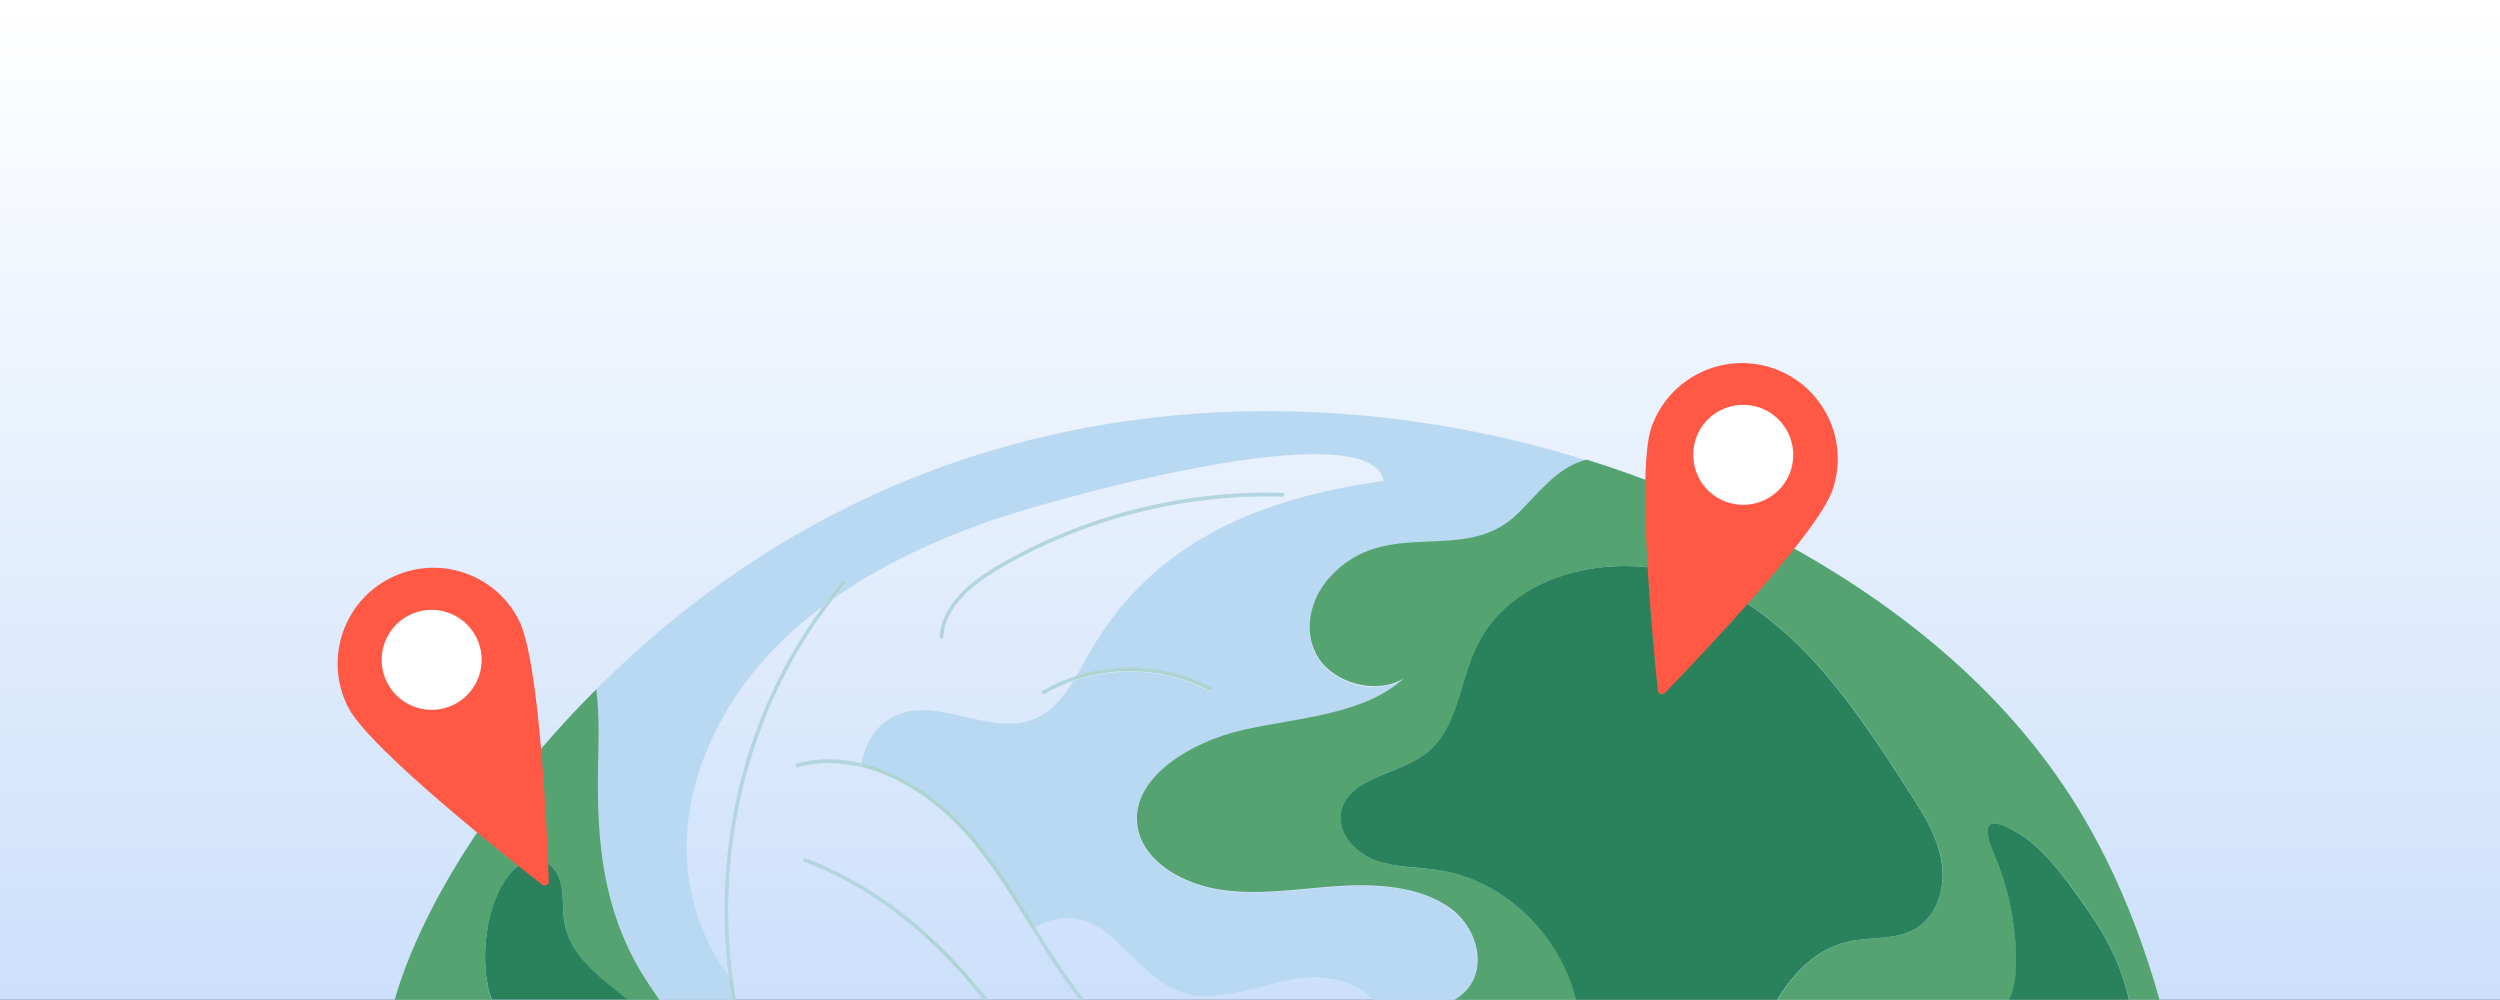 <?xml version="1.0" encoding="utf-8"?>
<!-- Generator: Adobe Illustrator 26.0.1, SVG Export Plug-In . SVG Version: 6.00 Build 0)  -->
<svg version="1.0" id="Ebene_1" xmlns="http://www.w3.org/2000/svg" xmlns:xlink="http://www.w3.org/1999/xlink" x="0px" y="0px"
	 viewBox="0 0 1311.5 524.5" enable-background="new 0 0 1311.5 524.5" xml:space="preserve">
<rect x="0" y="0" width="1311.5" height="524.5" fill="#333333" stroke="none"/>
<linearGradient id="SVGID_1_" gradientUnits="userSpaceOnUse" x1="655.761" y1="524.5" x2="655.761" y2="-9.094947e-13">
	<stop  offset="0" style="stop-color:#CCE0FB"/>
	<stop  offset="1" style="stop-color:#FFFFFF"/>
</linearGradient>
<rect fill="url(#SVGID_1_)" width="1311.5" height="524.5"/>
<g>
	<path fill="#B9D9F2" d="M313.7,404.5c-0.5,37.5,2.8,71.8,22.4,104.9c3.1,5.2,6.4,10.2,9.9,15h38.2c-0.7-4-1.3-8-1.8-12.1
		C368,493,360,468.3,360.2,443.9c0.4-41.2,21.5-80.3,51.2-108.8c6.5-6.3,13.5-12,20.7-17.4c3.2-4.3,6.5-8.5,10-12.5
		c0.3-0.4,0.9-0.4,1.3-0.1c0.4,0.3,0.4,0.9,0.1,1.3c-2.1,2.5-4.2,5-6.2,7.6c24.4-17.2,52.1-30,80.2-40.1
		c27.7-10,200.6-59.4,208.4-21.6c-62.8,8.5-120.7,31.2-153.9,89.4c-2.4,4.2-4.8,8.7-7.3,13c23.1-7.3,49.2-5.3,70.6,6.2
		c0.4,0.2,0.6,0.8,0.4,1.3c-0.2,0.5-0.8,0.6-1.3,0.4c-21.6-11.5-48.1-13.3-71.2-5.4c-5.4,8.7-11.8,16.6-21.1,20.2
		c-22.7,8.9-49.6-12-72-2.1c-10.2,4.5-16.1,14.3-18.3,25.4c21.7,5.2,41.3,19.5,54.9,34.5c13.6,15,24.4,32.5,34.9,49.4
		c0.4,0.6,0.8,1.2,1.1,1.9c40.7-21.7,50.7,34.9,88.1,36.1c17.6,0.6,34.4-7.3,51.9-9.5c13.6-1.7,29.5,2,37.9,11.8h42.3
		c1-0.6,2-1.3,2.9-2c15.3-11.6,10.2-35.3-5.6-46.4c-15.8-11.2-37.8-12.7-58.1-11.3c-20.3,1.3-40.7,4.9-60.8,2.1
		c-20.1-2.8-40.5-14.1-44.4-31.5c-5.8-25.9,26.3-46.1,55.6-52.6c29.3-6.5,62.8-7.9,83.8-27c-14.1,8.9-36.2,2.9-44.7-10.4
		c-8.6-13.2-5-30.7,5.8-42.6c29.9-33,70.3-5.8,98.4-33.2c10.9-10.6,20.5-24.2,35.2-28.3c0.3-0.1,0.7-0.2,1-0.3
		c-100.2-31.2-208.8-35.1-309.3-5.8c-50.7,14.7-98.8,38.1-141.9,68.5c-23.1,16.3-46.4,35.8-68.2,57.7
		C314.7,376.4,313.8,392.3,313.7,404.5z"/>
	<path fill="#54A371" d="M796,269.6c-28.1,27.5-68.5,0.3-98.4,33.2c-10.8,11.9-14.4,29.4-5.8,42.6c8.6,13.2,30.6,19.2,44.7,10.4
		c-20.9,19.1-54.4,20.5-83.8,27c-29.3,6.5-61.4,26.7-55.6,52.6c3.9,17.4,24.3,28.8,44.4,31.5c20.1,2.8,40.5-0.8,60.8-2.1
		c20.3-1.3,42.3,0.2,58.1,11.3c15.8,11.1,20.9,34.8,5.6,46.4c-0.9,0.7-1.9,1.4-2.9,2h63.7c-8.2-33.9-37.3-62.8-72.1-68
		c-10.9-1.6-22.3-1.2-32.7-5c-10.4-3.7-19.9-13.5-18.5-24.5c2.4-19,29.5-20.2,44.7-31.8c16.3-12.4,17.4-36.1,25.9-54.7
		c20.5-44.8,84.3-54.2,128.3-32.1c44,22.1,72.7,65.5,99.2,107c7.3,11.4,14.7,23.1,17,36.4c2.2,13.3-2.1,28.7-13.7,35.5
		c-10.4,6.1-23.6,3.9-35.3,6.7c-16.4,3.9-28,15.4-37.1,30.5h121.5c2.6-5.4,3.7-12.2,3.7-18.3c0.2-19.9-3.8-39.9-11.6-58.2
		c-9.2-21.5,2.4-17.2,13.5-10.5c14.5,8.9,28.9,29.8,38.2,43.7c8.9,13.1,15.8,27.9,19.1,43.3h16c-10.6-37.5-25.4-73.6-46.4-106.3
		c-39.8-62-100.5-108.4-166.3-141.6c-28.2-14.2-57.7-26.1-87.9-35.5c-0.3,0.1-0.7,0.2-1,0.3C816.6,245.4,806.9,259,796,269.6z"/>
	<path fill="#54A371" d="M277.3,451.2c7-2.8,14.5,3.9,16.6,11.2c2.1,7.2,0.9,15,2.3,22.4c3.3,17.3,19.3,28.6,33,39.8H346
		c-3.5-4.9-6.8-9.9-9.9-15c-19.6-33.1-22.9-67.4-22.4-104.9c0.2-12.2,1-28.2-0.9-43.1c-42.2,42.1-79.2,92.6-99.4,144.1
		c-2.3,5.9-4.5,12.3-6.4,19h51C249.7,502.4,256.1,459.7,277.3,451.2z"/>
	<path fill="#ADD4D1" d="M510.8,518.2c0.3-0.6,0.7-1.1,1-1.7c-8.2-9.8-17.3-19.3-27.4-28.2c0.4,1.2,0.8,2.3,1.1,3.5
		C494.8,500.1,503.2,509.1,510.8,518.2z"/>
	<path fill="#ADD4D1" d="M505.5,436.2c13.5,14.8,24.2,32.3,34.7,49.1c0.4,0.6,0.7,1.2,1.1,1.8c0.5-0.3,1.1-0.6,1.6-0.9
		c-0.4-0.6-0.8-1.2-1.1-1.9c-10.5-16.9-21.3-34.4-34.9-49.4c-13.6-15-33.3-29.3-54.9-34.5c-0.1,0.6-0.2,1.2-0.3,1.8
		C472.8,407.4,492.1,421.4,505.5,436.2z"/>
	<path fill="#ADD4D1" d="M634.5,362.3c0.5,0.2,1,0.1,1.3-0.4c0.2-0.4,0.1-1-0.4-1.3c-21.4-11.4-47.5-13.4-70.6-6.2
		c-0.5,0.8-1,1.6-1.5,2.4C586.4,349.1,612.9,350.8,634.5,362.3z"/>
	<path fill="#ADD4D1" d="M443.4,306.3c0.3-0.4,0.3-1-0.1-1.3c-0.4-0.3-1-0.3-1.3,0.1c-3.5,4.1-6.8,8.3-10,12.5
		c1.7-1.3,3.5-2.5,5.2-3.8C439.3,311.3,441.3,308.8,443.4,306.3z"/>
	<path fill="#ADD4D1" d="M384.6,515.4c-0.8-1-1.5-1.9-2.2-2.9c0.5,4,1.1,8.1,1.8,12.1h1.9C385.5,521.5,385.1,518.4,384.6,515.4z"/>
	<path fill="#ADD4D1" d="M422.6,450.3c-0.5-0.2-1,0.1-1.2,0.5c-0.2,0.5,0.1,1,0.5,1.2c24.6,9.3,45.7,23.5,63.6,39.7
		c-0.3-1.2-0.7-2.3-1.1-3.5C466.9,472.8,446.4,459.3,422.6,450.3z"/>
	<path opacity="0.5" fill="#BBD7F0" d="M422.6,450.3c-0.5-0.2-1,0.1-1.2,0.5c-0.2,0.5,0.1,1,0.5,1.2c24.6,9.3,45.7,23.5,63.6,39.7
		c-0.3-1.2-0.7-2.3-1.1-3.5C466.9,472.8,446.4,459.3,422.6,450.3z"/>
	<path fill="#ADD4D1" d="M418.1,400.6c-0.5,0.1-0.8,0.6-0.7,1.1c0.1,0.5,0.6,0.8,1.1,0.7c11.2-3,22.4-2.7,33-0.1
		c0.1-0.6,0.2-1.2,0.3-1.8C441,397.8,429.6,397.5,418.1,400.6z"/>
	<path opacity="0.5" fill="#BBD7F0" d="M418.1,400.6c-0.5,0.1-0.8,0.6-0.7,1.1c0.1,0.5,0.6,0.8,1.1,0.7c11.2-3,22.4-2.7,33-0.1
		c0.1-0.6,0.2-1.2,0.3-1.8C441,397.8,429.6,397.5,418.1,400.6z"/>
	<path fill="#ADD4D1" d="M493.8,335.1C493.8,335.1,493.8,335.1,493.8,335.1c0.5,0,1-0.4,1-0.9c0.8-13,10.5-24.7,29.7-36
		c44.3-25.9,97-39.3,148.2-37.7c0.5,0,0.9-0.4,1-0.9c0-0.5-0.4-0.9-0.9-1c-51.6-1.6-104.6,11.9-149.2,38
		c-19.7,11.5-29.8,23.8-30.6,37.4C492.9,334.6,493.3,335.1,493.8,335.1z"/>
	<path opacity="0.5" fill="#BBD7F0" d="M493.8,335.1C493.8,335.1,493.8,335.1,493.8,335.1c0.5,0,1-0.4,1-0.9
		c0.8-13,10.5-24.7,29.7-36c44.3-25.9,97-39.3,148.2-37.7c0.5,0,0.9-0.4,1-0.9c0-0.5-0.4-0.9-0.9-1c-51.6-1.6-104.6,11.9-149.2,38
		c-19.7,11.5-29.8,23.8-30.6,37.4C492.9,334.6,493.3,335.1,493.8,335.1z"/>
	<path fill="#ADD4D1" d="M546.6,363.6c0.2,0.3,0.5,0.5,0.8,0.5c0.2,0,0.3,0,0.5-0.1c4.9-2.9,10.1-5.2,15.4-7c0.5-0.8,1-1.6,1.5-2.4
		c-6.2,1.9-12.2,4.6-17.8,7.8C546.5,362.6,546.3,363.2,546.6,363.6z"/>
	<path opacity="0.5" fill="#BBD7F0" d="M546.6,363.6c0.2,0.3,0.5,0.5,0.8,0.5c0.2,0,0.3,0,0.5-0.1c4.9-2.9,10.1-5.2,15.4-7
		c0.5-0.8,1-1.6,1.5-2.4c-6.2,1.9-12.2,4.6-17.8,7.8C546.5,362.6,546.3,363.2,546.6,363.6z"/>
	<path fill="#ADD4D1" d="M437.3,313.9c-1.8,1.2-3.5,2.5-5.2,3.8c-41.2,55.3-58.5,126.7-49.7,194.8c0.7,1,1.5,2,2.2,2.9
		C374.6,444.8,393,370.3,437.3,313.9z"/>
	<path opacity="0.5" fill="#BBD7F0" d="M437.3,313.9c-1.8,1.2-3.5,2.5-5.2,3.8c-41.2,55.3-58.5,126.7-49.7,194.8
		c0.7,1,1.5,2,2.2,2.9C374.6,444.8,393,370.3,437.3,313.9z"/>
	<path fill="#ADD4D1" d="M510.8,518.2c1.7,2.1,3.4,4.2,5.1,6.3h2.4c-2.1-2.7-4.2-5.3-6.5-8C511.5,517.1,511.1,517.6,510.8,518.2z"/>
	<path opacity="0.5" fill="#BBD7F0" d="M510.8,518.2c1.7,2.1,3.4,4.2,5.1,6.3h2.4c-2.1-2.7-4.2-5.3-6.5-8
		C511.5,517.1,511.1,517.6,510.8,518.2z"/>
	<path fill="#ADD4D1" d="M561.4,517.8c1.6,2.2,3.3,4.4,5.1,6.7h2.4c-2.1-2.6-4.1-5.2-6-7.8c-7.2-9.8-13.7-20.3-20-30.6
		c-0.5,0.3-1.1,0.6-1.6,0.9C547.6,497.3,554.2,507.9,561.4,517.8z"/>
	<path opacity="0.5" fill="#BBD7F0" d="M561.4,517.8c1.6,2.2,3.3,4.4,5.1,6.7h2.4c-2.1-2.6-4.1-5.2-6-7.8
		c-7.2-9.8-13.7-20.3-20-30.6c-0.5,0.3-1.1,0.6-1.6,0.9C547.6,497.3,554.2,507.9,561.4,517.8z"/>
	<path fill="#2A825D" d="M969.5,494c11.8-2.8,24.9-0.6,35.3-6.7c11.7-6.8,16-22.2,13.7-35.5c-2.2-13.3-9.7-25.1-17-36.4
		c-26.6-41.5-55.2-84.9-99.2-107c-44-22.1-107.9-12.7-128.3,32.1c-8.5,18.6-9.6,42.3-25.9,54.7c-15.2,11.6-42.3,12.9-44.7,31.8
		c-1.4,11,8.1,20.7,18.5,24.5c10.4,3.7,21.8,3.3,32.7,5c34.8,5.2,63.9,34.1,72.1,68h105.6C941.5,509.4,953,497.9,969.5,494z"/>
	<path fill="#2A825D" d="M296.2,484.7c-1.4-7.4-0.2-15.2-2.3-22.4c-2.1-7.2-9.6-14-16.6-11.2c-21.2,8.5-27.6,51.2-19.3,73.3h71.3
		C315.5,513.3,299.5,502,296.2,484.7z"/>
	<path fill="#2A825D" d="M1097.7,481.2c-9.4-13.9-23.7-34.9-38.2-43.7c-11.1-6.8-22.7-11-13.5,10.5c7.9,18.3,11.8,38.3,11.6,58.2
		c-0.1,6.1-1.1,12.9-3.7,18.3h62.9C1113.6,509.1,1106.6,494.3,1097.7,481.2z"/>
	<g>
		<path fill="#FF5945" d="M272.2,325.3c11.1,21.8,15,115.2,15.7,137c0.1,1.8-2,2.9-3.5,1.8c-17.2-13.4-90.6-71.3-101.8-93.1
			c-12.6-24.7-2.8-55,21.9-67.6C229.3,290.7,259.6,300.5,272.2,325.3z"/>
		<path fill="#FFFFFF" d="M249.8,334.2c6.6,12.9,1.5,28.7-11.4,35.3c-12.9,6.6-28.7,1.5-35.3-11.4c-6.6-12.9-1.5-28.7,11.4-35.3
			C227.4,316.2,243.2,321.3,249.8,334.2z"/>
	</g>
	<g>
		<path fill="#FF5945" d="M961.3,257.2c-8,23.1-72.7,90.6-87.9,106.3c-1.3,1.3-3.5,0.5-3.7-1.3c-2.3-21.7-11.4-114.7-3.4-137.9
			c9.1-26.2,37.7-40.1,63.9-31.1C956.5,202.3,970.4,230.9,961.3,257.2z"/>
		<path fill="#FFFFFF" d="M939.3,247.2c-4.7,13.7-19.7,20.9-33.4,16.2c-13.7-4.7-20.9-19.7-16.2-33.4c4.7-13.7,19.7-20.9,33.4-16.2
			C936.8,218.6,944,233.6,939.3,247.2z"/>
	</g>
</g>
</svg>
